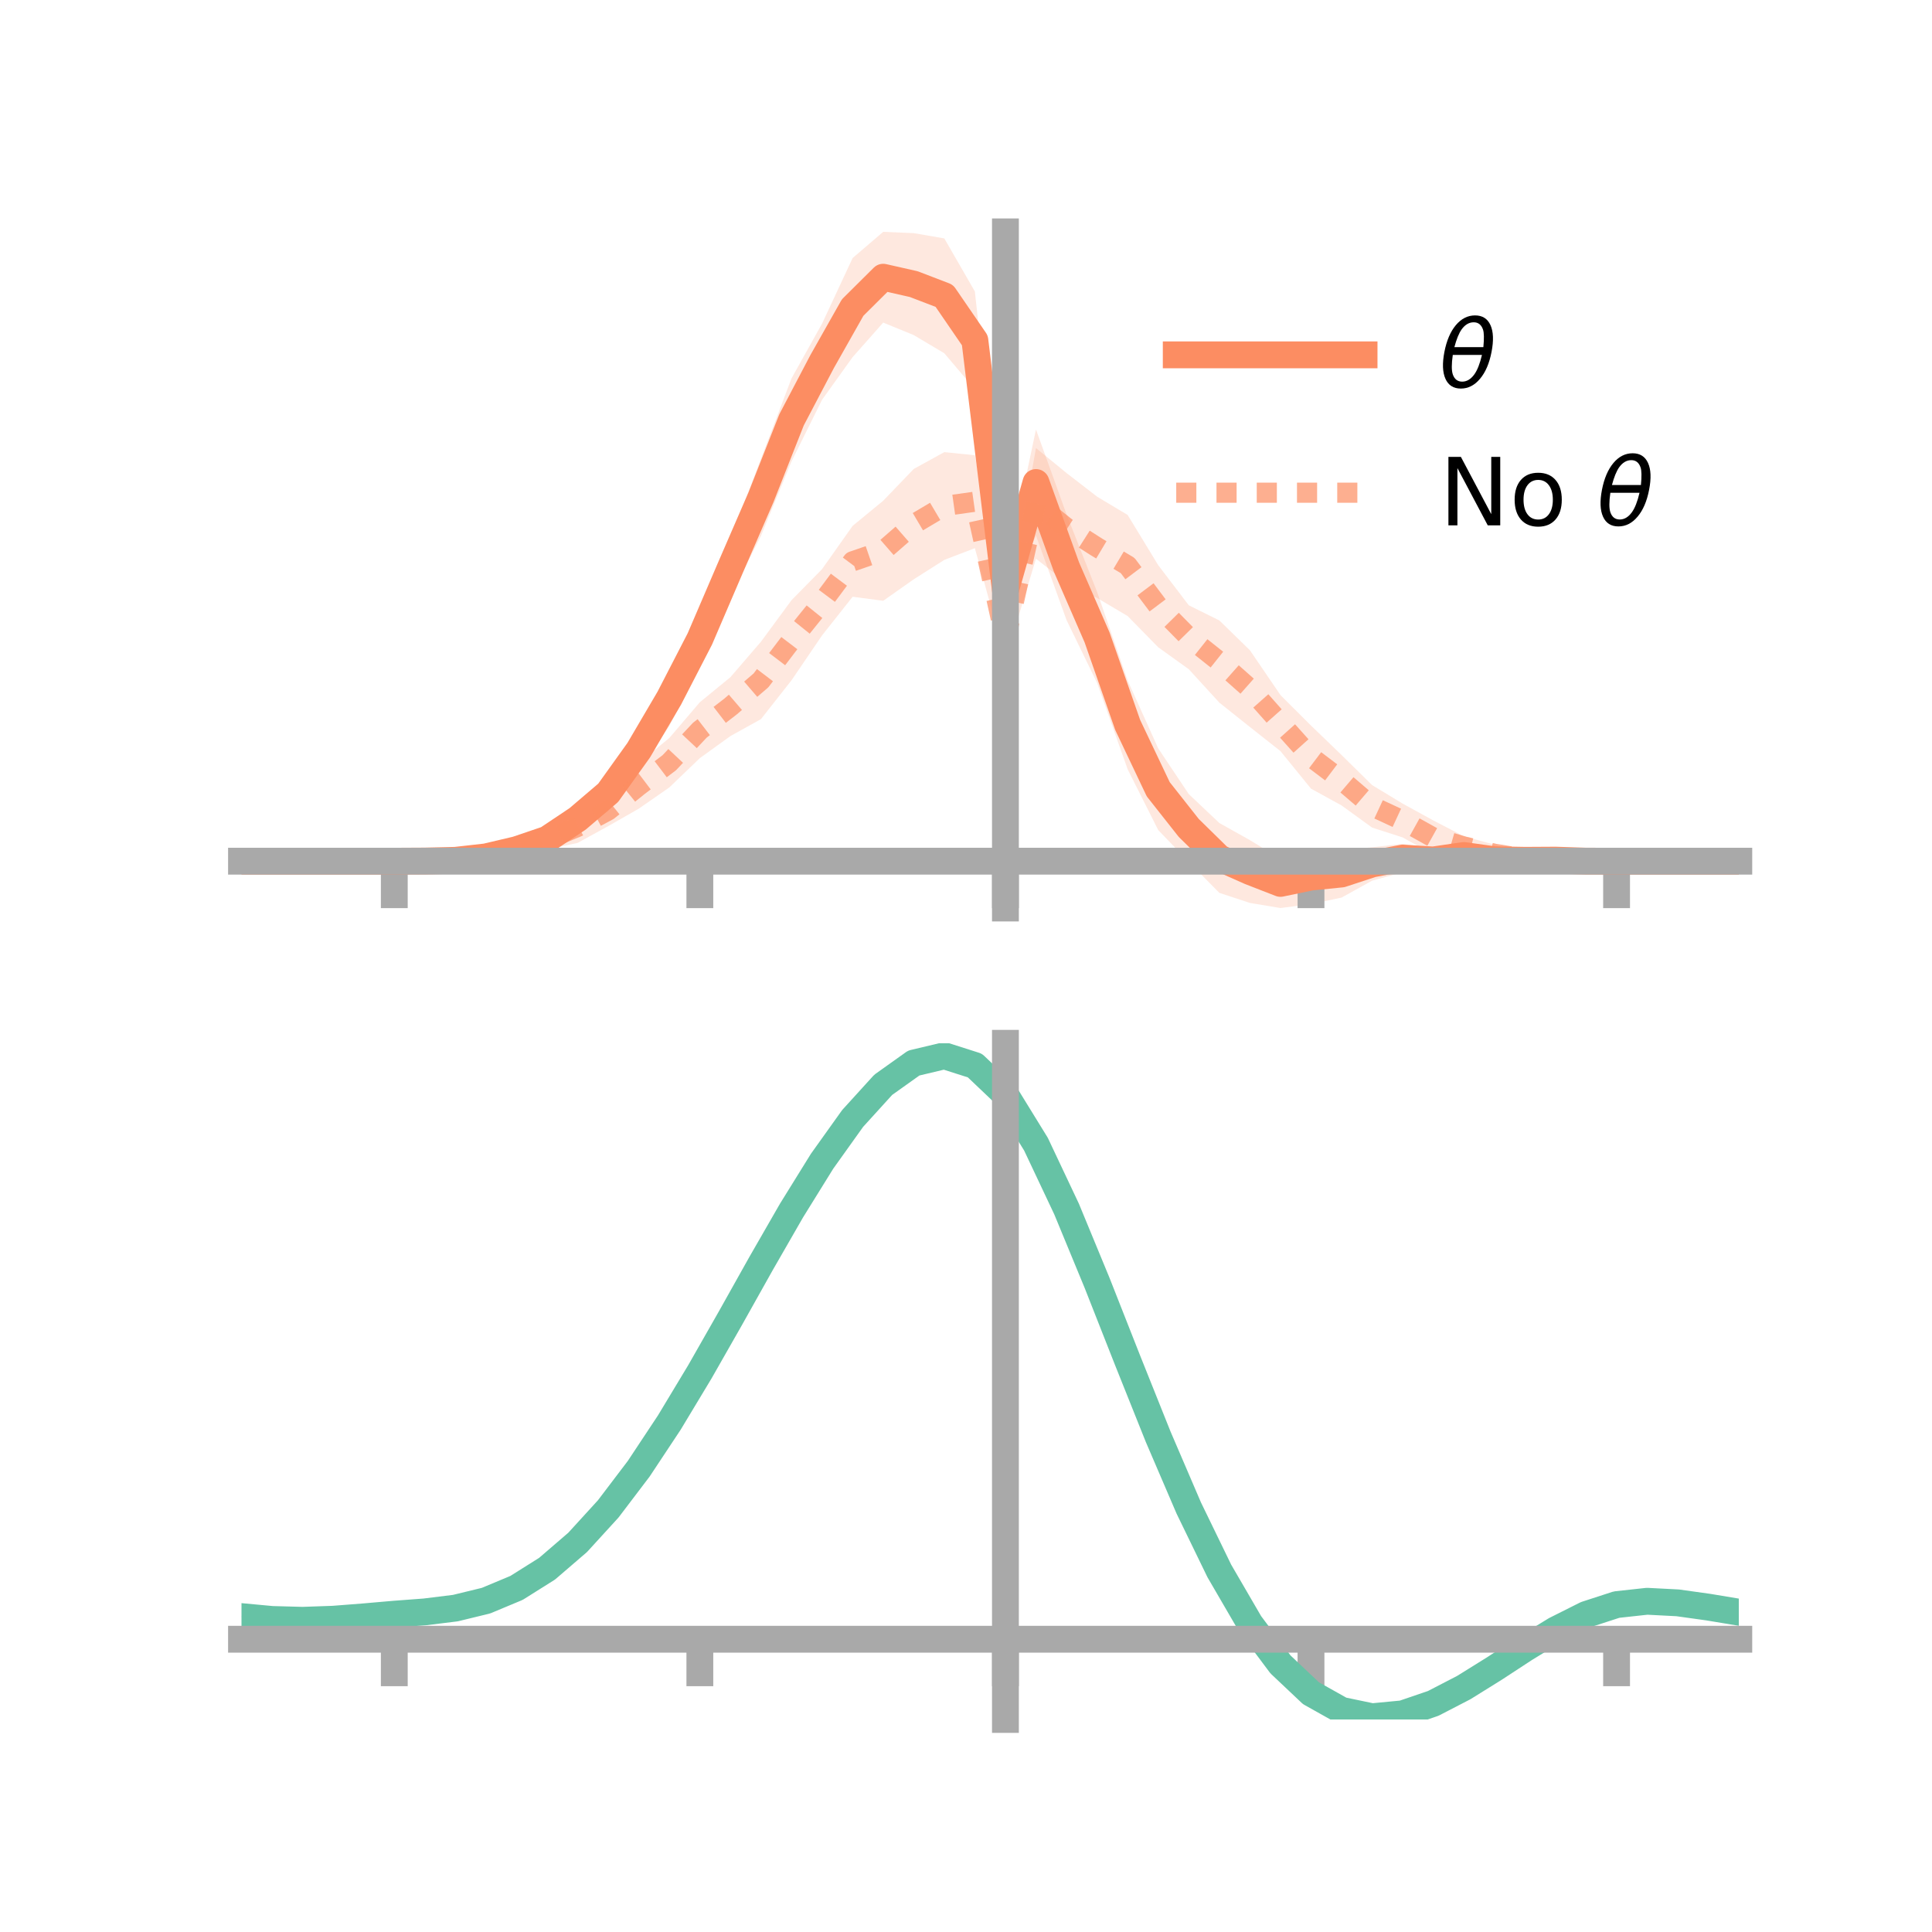 <?xml version="1.0" encoding="utf-8" standalone="no"?>
<!DOCTYPE svg PUBLIC "-//W3C//DTD SVG 1.1//EN"
  "http://www.w3.org/Graphics/SVG/1.1/DTD/svg11.dtd">
<!-- Created with matplotlib (https://matplotlib.org/) -->
<svg height="144pt" version="1.1" viewBox="0 0 144 144" width="144pt" xmlns="http://www.w3.org/2000/svg" xmlns:xlink="http://www.w3.org/1999/xlink">
 <defs>
  <style type="text/css">*{stroke-linecap:butt;stroke-linejoin:round;}</style>
 </defs>
 <g id="figure_1">
  <g id="patch_1">
   <path d="M 0 144 
L 144 144 
L 144 0 
L 0 0 
z
" style="fill:none;"/>
  </g>
  <g id="axes_1">
   <g id="patch_2">
    <path d="M 18 67.68 
L 129.6 67.68 
L 129.6 17.28 
L 18 17.28 
z
" style="fill:none;"/>
   </g>
   <g id="PolyCollection_1">
    <path clip-path="url(#p03f2839c4f)" d="M 18 64.188 
L 18 64.188 
L 20.278 64.188 
L 22.555 64.188 
L 24.833 64.188 
L 27.11 64.188 
L 29.388 64.186 
L 31.665 64.111 
L 33.943 63.882 
L 36.22 63.594 
L 38.498 62.738 
L 40.776 61.759 
L 43.053 60.116 
L 45.331 57.714 
L 47.608 54.372 
L 49.886 49.951 
L 52.163 45.551 
L 54.441 40.199 
L 56.718 34.193 
L 58.996 28.201 
L 61.273 24.119 
L 63.551 19.232 
L 65.829 17.28 
L 68.106 17.377 
L 70.384 17.771 
L 72.661 21.723 
L 74.939 42.79 
L 77.216 32.009 
L 79.494 38.341 
L 81.771 44.119 
L 84.049 50.72 
L 86.327 55.781 
L 88.604 59.186 
L 90.882 61.342 
L 93.159 62.617 
L 95.437 64.007 
L 97.714 63.359 
L 99.992 63.385 
L 102.269 63.149 
L 104.547 62.897 
L 106.824 63.232 
L 109.102 62.998 
L 111.38 63.519 
L 113.657 63.844 
L 115.935 63.88 
L 118.212 64.125 
L 120.49 64.186 
L 122.767 64.188 
L 125.045 64.188 
L 127.322 64.188 
L 129.6 64.188 
L 129.6 64.188 
L 129.6 64.188 
L 127.322 64.188 
L 125.045 64.188 
L 122.767 64.188 
L 120.49 64.191 
L 118.212 64.243 
L 115.935 64.341 
L 113.657 64.402 
L 111.38 64.643 
L 109.102 64.528 
L 106.824 64.964 
L 104.547 65.016 
L 102.269 65.64 
L 99.992 66.901 
L 97.714 67.385 
L 95.437 67.68 
L 93.159 67.299 
L 90.882 66.548 
L 88.604 64.236 
L 86.327 61.868 
L 84.049 57.338 
L 81.771 50.903 
L 79.494 46.217 
L 77.216 39.92 
L 74.939 45.221 
L 72.661 29.019 
L 70.384 26.331 
L 68.106 24.977 
L 65.829 24.044 
L 63.551 26.617 
L 61.273 29.793 
L 58.996 34.389 
L 56.718 39.939 
L 54.441 44.43 
L 52.163 49.69 
L 49.886 54.117 
L 47.608 57.453 
L 45.331 60.467 
L 43.053 61.952 
L 40.776 63.354 
L 38.498 63.924 
L 36.22 64.141 
L 33.943 64.365 
L 31.665 64.242 
L 29.388 64.19 
L 27.11 64.188 
L 24.833 64.188 
L 22.555 64.188 
L 20.278 64.188 
L 18 64.188 
z
" style="fill:#fc8d62;fill-opacity:0.2;"/>
   </g>
   <g id="PolyCollection_2">
    <path clip-path="url(#p03f2839c4f)" d="M 18 64.188 
L 18 64.188 
L 20.278 64.188 
L 22.555 64.188 
L 24.833 64.188 
L 27.11 64.188 
L 29.388 64.188 
L 31.665 64.068 
L 33.943 63.881 
L 36.22 63.451 
L 38.498 62.824 
L 40.776 61.825 
L 43.053 60.44 
L 45.331 59.239 
L 47.608 56.871 
L 49.886 55.007 
L 52.163 52.339 
L 54.441 50.473 
L 56.718 47.828 
L 58.996 44.734 
L 61.273 42.418 
L 63.551 39.194 
L 65.829 37.322 
L 68.106 34.952 
L 70.384 33.699 
L 72.661 33.932 
L 74.939 46.18 
L 77.216 33.395 
L 79.494 35.257 
L 81.771 37.018 
L 84.049 38.383 
L 86.327 42.125 
L 88.604 45.114 
L 90.882 46.244 
L 93.159 48.463 
L 95.437 51.804 
L 97.714 54.079 
L 99.992 56.275 
L 102.269 58.517 
L 104.547 59.897 
L 106.824 61.147 
L 109.102 62.332 
L 111.38 62.951 
L 113.657 63.664 
L 115.935 63.949 
L 118.212 64.09 
L 120.49 64.188 
L 122.767 64.188 
L 125.045 64.188 
L 127.322 64.188 
L 129.6 64.188 
L 129.6 64.188 
L 129.6 64.188 
L 127.322 64.188 
L 125.045 64.188 
L 122.767 64.188 
L 120.49 64.189 
L 118.212 64.281 
L 115.935 64.323 
L 113.657 64.339 
L 111.38 64.311 
L 109.102 63.844 
L 106.824 63.696 
L 104.547 62.417 
L 102.269 61.684 
L 99.992 60.033 
L 97.714 58.781 
L 95.437 55.983 
L 93.159 54.185 
L 90.882 52.37 
L 88.604 49.878 
L 86.327 48.244 
L 84.049 45.918 
L 81.771 44.568 
L 79.494 43.425 
L 77.216 41.646 
L 74.939 49.157 
L 72.661 40.858 
L 70.384 41.73 
L 68.106 43.177 
L 65.829 44.779 
L 63.551 44.478 
L 61.273 47.357 
L 58.996 50.704 
L 56.718 53.599 
L 54.441 54.863 
L 52.163 56.506 
L 49.886 58.692 
L 47.608 60.275 
L 45.331 61.575 
L 43.053 62.825 
L 40.776 63.311 
L 38.498 63.984 
L 36.22 64.132 
L 33.943 64.255 
L 31.665 64.246 
L 29.388 64.188 
L 27.11 64.188 
L 24.833 64.188 
L 22.555 64.188 
L 20.278 64.188 
L 18 64.188 
z
" style="fill:#fc8d62;fill-opacity:0.2;"/>
   </g>
   <g id="matplotlib.axis_1">
    <g id="xtick_1">
     <g id="line2d_1">
      <defs>
       <path d="M 0 0 
L 0 3.5 
" id="mc07d748324" style="stroke:#a9a9a9;stroke-width:2;"/>
      </defs>
      <g>
       <use style="fill:#a9a9a9;stroke:#a9a9a9;stroke-width:2;" x="29.388" xlink:href="#mc07d748324" y="64.188"/>
      </g>
     </g>
    </g>
    <g id="xtick_2">
     <g id="line2d_2">
      <g>
       <use style="fill:#a9a9a9;stroke:#a9a9a9;stroke-width:2;" x="52.163" xlink:href="#mc07d748324" y="64.188"/>
      </g>
     </g>
    </g>
    <g id="xtick_3">
     <g id="line2d_3">
      <g>
       <use style="fill:#a9a9a9;stroke:#a9a9a9;stroke-width:2;" x="74.939" xlink:href="#mc07d748324" y="64.188"/>
      </g>
     </g>
    </g>
    <g id="xtick_4">
     <g id="line2d_4">
      <g>
       <use style="fill:#a9a9a9;stroke:#a9a9a9;stroke-width:2;" x="97.714" xlink:href="#mc07d748324" y="64.188"/>
      </g>
     </g>
    </g>
    <g id="xtick_5">
     <g id="line2d_5">
      <g>
       <use style="fill:#a9a9a9;stroke:#a9a9a9;stroke-width:2;" x="120.49" xlink:href="#mc07d748324" y="64.188"/>
      </g>
     </g>
    </g>
   </g>
   <g id="matplotlib.axis_2"/>
   <g id="line2d_6">
    <path clip-path="url(#p03f2839c4f)" d="M 18 64.188 
L 20.278 64.188 
L 22.555 64.188 
L 24.833 64.188 
L 27.11 64.188 
L 29.388 64.188 
L 31.665 64.176 
L 33.943 64.124 
L 36.22 63.867 
L 38.498 63.331 
L 40.776 62.557 
L 43.053 61.034 
L 45.331 59.091 
L 47.608 55.913 
L 49.886 52.034 
L 52.163 47.621 
L 54.441 42.315 
L 56.718 37.066 
L 58.996 31.295 
L 61.273 26.956 
L 63.551 22.924 
L 65.829 20.662 
L 68.106 21.177 
L 70.384 22.051 
L 72.661 25.371 
L 74.939 44.006 
L 77.216 35.964 
L 79.494 42.279 
L 81.771 47.511 
L 84.049 54.029 
L 86.327 58.825 
L 88.604 61.711 
L 90.882 63.945 
L 93.159 64.958 
L 95.437 65.844 
L 97.714 65.372 
L 99.992 65.143 
L 102.269 64.395 
L 104.547 63.957 
L 106.824 64.098 
L 109.102 63.763 
L 111.38 64.081 
L 113.657 64.123 
L 115.935 64.11 
L 118.212 64.184 
L 120.49 64.188 
L 122.767 64.188 
L 125.045 64.188 
L 127.322 64.188 
L 129.6 64.188 
" style="fill:none;stroke:#fc8d62;stroke-linecap:square;stroke-width:2;"/>
   </g>
   <g id="line2d_7">
    <path clip-path="url(#p03f2839c4f)" d="M 18 64.188 
L 20.278 64.188 
L 22.555 64.188 
L 24.833 64.188 
L 27.11 64.188 
L 29.388 64.188 
L 31.665 64.157 
L 33.943 64.068 
L 36.22 63.792 
L 38.498 63.404 
L 40.776 62.568 
L 43.053 61.632 
L 45.331 60.407 
L 47.608 58.573 
L 49.886 56.849 
L 52.163 54.423 
L 54.441 52.668 
L 56.718 50.713 
L 58.996 47.719 
L 61.273 44.888 
L 63.551 41.836 
L 65.829 41.051 
L 68.106 39.065 
L 70.384 37.715 
L 72.661 37.395 
L 74.939 47.668 
L 77.216 37.52 
L 79.494 39.341 
L 81.771 40.793 
L 84.049 42.151 
L 86.327 45.184 
L 88.604 47.496 
L 90.882 49.307 
L 93.159 51.324 
L 95.437 53.893 
L 97.714 56.43 
L 99.992 58.154 
L 102.269 60.101 
L 104.547 61.157 
L 106.824 62.422 
L 109.102 63.088 
L 111.38 63.631 
L 113.657 64.002 
L 115.935 64.136 
L 118.212 64.186 
L 120.49 64.188 
L 122.767 64.188 
L 125.045 64.188 
L 127.322 64.188 
L 129.6 64.188 
" style="fill:none;stroke:#fc8d62;stroke-dasharray:1.5,1.5;stroke-dashoffset:0;stroke-opacity:0.7;stroke-width:1.5;"/>
   </g>
   <g id="patch_3">
    <path d="M 74.939 67.68 
L 74.939 17.28 
" style="fill:none;stroke:#a9a9a9;stroke-linecap:square;stroke-linejoin:miter;stroke-width:2;"/>
   </g>
   <g id="patch_4">
    <path d="M 129.6 67.68 
L 129.6 17.28 
" style="fill:none;"/>
   </g>
   <g id="patch_5">
    <path d="M 18 64.188 
L 129.6 64.188 
" style="fill:none;stroke:#a9a9a9;stroke-linecap:square;stroke-linejoin:miter;stroke-width:2;"/>
   </g>
   <g id="patch_6">
    <path d="M 18 17.28 
L 129.6 17.28 
" style="fill:none;"/>
   </g>
   <g id="legend_1">
    <g id="line2d_8">
     <path d="M 87.67 26.449 
L 101.67 26.449 
" style="fill:none;stroke:#fc8d62;stroke-linecap:square;stroke-width:2;"/>
    </g>
    <g id="line2d_9"/>
    <g id="text_1">
     <!-- $\theta$ -->
     <g transform="translate(107.27 28.899)scale(0.07 -0.07)">
      <defs>
       <path d="M 45.516 34.672 
L 14.453 34.672 
Q 12.359 20.062 14.5 13.875 
Q 17.188 6.25 24.469 6.25 
Q 31.781 6.25 37.359 13.922 
Q 42.234 20.656 45.516 34.672 
z
M 47.016 42.969 
Q 48.344 56.844 46.625 61.719 
Q 43.953 69.438 36.766 69.438 
Q 29.297 69.438 23.828 61.812 
Q 19.531 55.672 16.156 42.969 
z
M 38.188 76.766 
Q 49.906 76.766 54.594 66.406 
Q 59.281 56.109 55.719 37.844 
Q 52.203 19.625 43.453 9.281 
Q 34.766 -1.125 23.047 -1.125 
Q 11.281 -1.125 6.641 9.281 
Q 2 19.625 5.516 37.844 
Q 9.078 56.109 17.719 66.406 
Q 26.422 76.766 38.188 76.766 
z
" id="DejaVuSans-Oblique-952"/>
      </defs>
      <use transform="translate(0 0.234)" xlink:href="#DejaVuSans-Oblique-952"/>
     </g>
    </g>
    <g id="line2d_10">
     <path d="M 87.67 36.724 
L 101.67 36.724 
" style="fill:none;stroke:#fc8d62;stroke-dasharray:1.5,1.5;stroke-dashoffset:0;stroke-opacity:0.7;stroke-width:1.5;"/>
    </g>
    <g id="line2d_11"/>
    <g id="text_2">
     <!-- No $\theta$ -->
     <g transform="translate(107.27 39.174)scale(0.07 -0.07)">
      <defs>
       <path d="M 9.812 72.906 
L 23.094 72.906 
L 55.422 11.922 
L 55.422 72.906 
L 64.984 72.906 
L 64.984 0 
L 51.703 0 
L 19.391 60.984 
L 19.391 0 
L 9.812 0 
z
" id="DejaVuSans-78"/>
       <path d="M 30.609 48.391 
Q 23.391 48.391 19.188 42.75 
Q 14.984 37.109 14.984 27.297 
Q 14.984 17.484 19.156 11.844 
Q 23.344 6.203 30.609 6.203 
Q 37.797 6.203 41.984 11.859 
Q 46.188 17.531 46.188 27.297 
Q 46.188 37.016 41.984 42.703 
Q 37.797 48.391 30.609 48.391 
z
M 30.609 56 
Q 42.328 56 49.016 48.375 
Q 55.719 40.766 55.719 27.297 
Q 55.719 13.875 49.016 6.219 
Q 42.328 -1.422 30.609 -1.422 
Q 18.844 -1.422 12.172 6.219 
Q 5.516 13.875 5.516 27.297 
Q 5.516 40.766 12.172 48.375 
Q 18.844 56 30.609 56 
z
" id="DejaVuSans-111"/>
       <path id="DejaVuSans-32"/>
      </defs>
      <use transform="translate(0 0.234)" xlink:href="#DejaVuSans-78"/>
      <use transform="translate(74.805 0.234)" xlink:href="#DejaVuSans-111"/>
      <use transform="translate(135.986 0.234)" xlink:href="#DejaVuSans-32"/>
      <use transform="translate(167.773 0.234)" xlink:href="#DejaVuSans-Oblique-952"/>
     </g>
    </g>
   </g>
  </g>
  <g id="axes_2">
   <g id="patch_7">
    <path d="M 18 128.16 
L 129.6 128.16 
L 129.6 77.76 
L 18 77.76 
z
" style="fill:none;"/>
   </g>
   <g id="PolyCollection_3">
    <path clip-path="url(#p4d00804aba)" d="M 18 120.53 
L 18 120.456 
L 20.278 120.676 
L 22.555 120.737 
L 24.833 120.649 
L 27.11 120.462 
L 29.388 120.255 
L 31.665 120.079 
L 33.943 119.792 
L 36.22 119.233 
L 38.498 118.272 
L 40.776 116.82 
L 43.053 114.823 
L 45.331 112.275 
L 47.608 109.207 
L 49.886 105.687 
L 52.163 101.817 
L 54.441 97.726 
L 56.718 93.569 
L 58.996 89.52 
L 61.273 85.769 
L 63.551 82.515 
L 65.829 79.962 
L 68.106 78.31 
L 70.384 77.76 
L 72.661 78.5 
L 74.939 80.701 
L 77.216 84.452 
L 79.494 89.351 
L 81.771 94.946 
L 84.049 100.818 
L 86.327 106.6 
L 88.604 111.991 
L 90.882 116.755 
L 93.159 120.73 
L 95.437 123.818 
L 97.714 125.989 
L 99.992 127.274 
L 102.269 127.752 
L 104.547 127.539 
L 106.824 126.775 
L 109.102 125.614 
L 111.38 124.22 
L 113.657 122.757 
L 115.935 121.384 
L 118.212 120.253 
L 120.49 119.517 
L 122.767 119.27 
L 125.045 119.394 
L 127.322 119.722 
L 129.6 120.113 
L 129.6 120.213 
L 129.6 120.213 
L 127.322 119.848 
L 125.045 119.54 
L 122.767 119.428 
L 120.49 119.679 
L 118.212 120.423 
L 115.935 121.579 
L 113.657 122.995 
L 111.38 124.509 
L 109.102 125.95 
L 106.824 127.148 
L 104.547 127.936 
L 102.269 128.16 
L 99.992 127.688 
L 97.714 126.418 
L 95.437 124.288 
L 93.159 121.281 
L 90.882 117.426 
L 88.604 112.812 
L 86.327 107.593 
L 84.049 101.991 
L 81.771 96.297 
L 79.494 90.866 
L 77.216 86.109 
L 74.939 82.467 
L 72.661 80.336 
L 70.384 79.623 
L 68.106 80.158 
L 65.829 81.751 
L 63.551 84.21 
L 61.273 87.335 
L 58.996 90.93 
L 56.718 94.804 
L 54.441 98.776 
L 52.163 102.681 
L 49.886 106.373 
L 47.608 109.73 
L 45.331 112.661 
L 43.053 115.102 
L 40.776 117.025 
L 38.498 118.437 
L 36.22 119.377 
L 33.943 119.926 
L 31.665 120.203 
L 29.388 120.369 
L 27.11 120.559 
L 24.833 120.726 
L 22.555 120.797 
L 20.278 120.733 
L 18 120.53 
z
" style="fill:#66c2a5;fill-opacity:0.2;"/>
   </g>
   <g id="matplotlib.axis_3">
    <g id="xtick_6">
     <g id="line2d_12">
      <g>
       <use style="fill:#a9a9a9;stroke:#a9a9a9;stroke-width:2;" x="29.388" xlink:href="#mc07d748324" y="122.179"/>
      </g>
     </g>
    </g>
    <g id="xtick_7">
     <g id="line2d_13">
      <g>
       <use style="fill:#a9a9a9;stroke:#a9a9a9;stroke-width:2;" x="52.163" xlink:href="#mc07d748324" y="122.179"/>
      </g>
     </g>
    </g>
    <g id="xtick_8">
     <g id="line2d_14">
      <g>
       <use style="fill:#a9a9a9;stroke:#a9a9a9;stroke-width:2;" x="74.939" xlink:href="#mc07d748324" y="122.179"/>
      </g>
     </g>
    </g>
    <g id="xtick_9">
     <g id="line2d_15">
      <g>
       <use style="fill:#a9a9a9;stroke:#a9a9a9;stroke-width:2;" x="97.714" xlink:href="#mc07d748324" y="122.179"/>
      </g>
     </g>
    </g>
    <g id="xtick_10">
     <g id="line2d_16">
      <g>
       <use style="fill:#a9a9a9;stroke:#a9a9a9;stroke-width:2;" x="120.49" xlink:href="#mc07d748324" y="122.179"/>
      </g>
     </g>
    </g>
   </g>
   <g id="matplotlib.axis_4"/>
   <g id="line2d_17">
    <path clip-path="url(#p4d00804aba)" d="M 18 120.493 
L 20.278 120.705 
L 22.555 120.767 
L 24.833 120.688 
L 27.11 120.511 
L 29.388 120.312 
L 31.665 120.141 
L 33.943 119.859 
L 36.22 119.305 
L 38.498 118.354 
L 40.776 116.922 
L 43.053 114.962 
L 45.331 112.468 
L 47.608 109.469 
L 49.886 106.03 
L 52.163 102.249 
L 54.441 98.251 
L 56.718 94.187 
L 58.996 90.225 
L 61.273 86.552 
L 63.551 83.363 
L 65.829 80.857 
L 68.106 79.234 
L 70.384 78.692 
L 72.661 79.418 
L 74.939 81.584 
L 77.216 85.281 
L 79.494 90.108 
L 81.771 95.622 
L 84.049 101.404 
L 86.327 107.097 
L 88.604 112.401 
L 90.882 117.091 
L 93.159 121.005 
L 95.437 124.053 
L 97.714 126.203 
L 99.992 127.481 
L 102.269 127.956 
L 104.547 127.738 
L 106.824 126.961 
L 109.102 125.782 
L 111.38 124.365 
L 113.657 122.876 
L 115.935 121.481 
L 118.212 120.338 
L 120.49 119.598 
L 122.767 119.349 
L 125.045 119.467 
L 127.322 119.785 
L 129.6 120.163 
" style="fill:none;stroke:#66c2a5;stroke-linecap:square;stroke-width:2;"/>
   </g>
   <g id="patch_8">
    <path d="M 74.939 128.16 
L 74.939 77.76 
" style="fill:none;stroke:#a9a9a9;stroke-linecap:square;stroke-linejoin:miter;stroke-width:2;"/>
   </g>
   <g id="patch_9">
    <path d="M 129.6 128.16 
L 129.6 77.76 
" style="fill:none;"/>
   </g>
   <g id="patch_10">
    <path d="M 18 122.179 
L 129.6 122.179 
" style="fill:none;stroke:#a9a9a9;stroke-linecap:square;stroke-linejoin:miter;stroke-width:2;"/>
   </g>
   <g id="patch_11">
    <path d="M 18 77.76 
L 129.6 77.76 
" style="fill:none;"/>
   </g>
  </g>
 </g>
 <defs>
  <clipPath id="p03f2839c4f">
   <rect height="50.4" width="111.6" x="18" y="17.28"/>
  </clipPath>
  <clipPath id="p4d00804aba">
   <rect height="50.4" width="111.6" x="18" y="77.76"/>
  </clipPath>
 </defs>
</svg>
